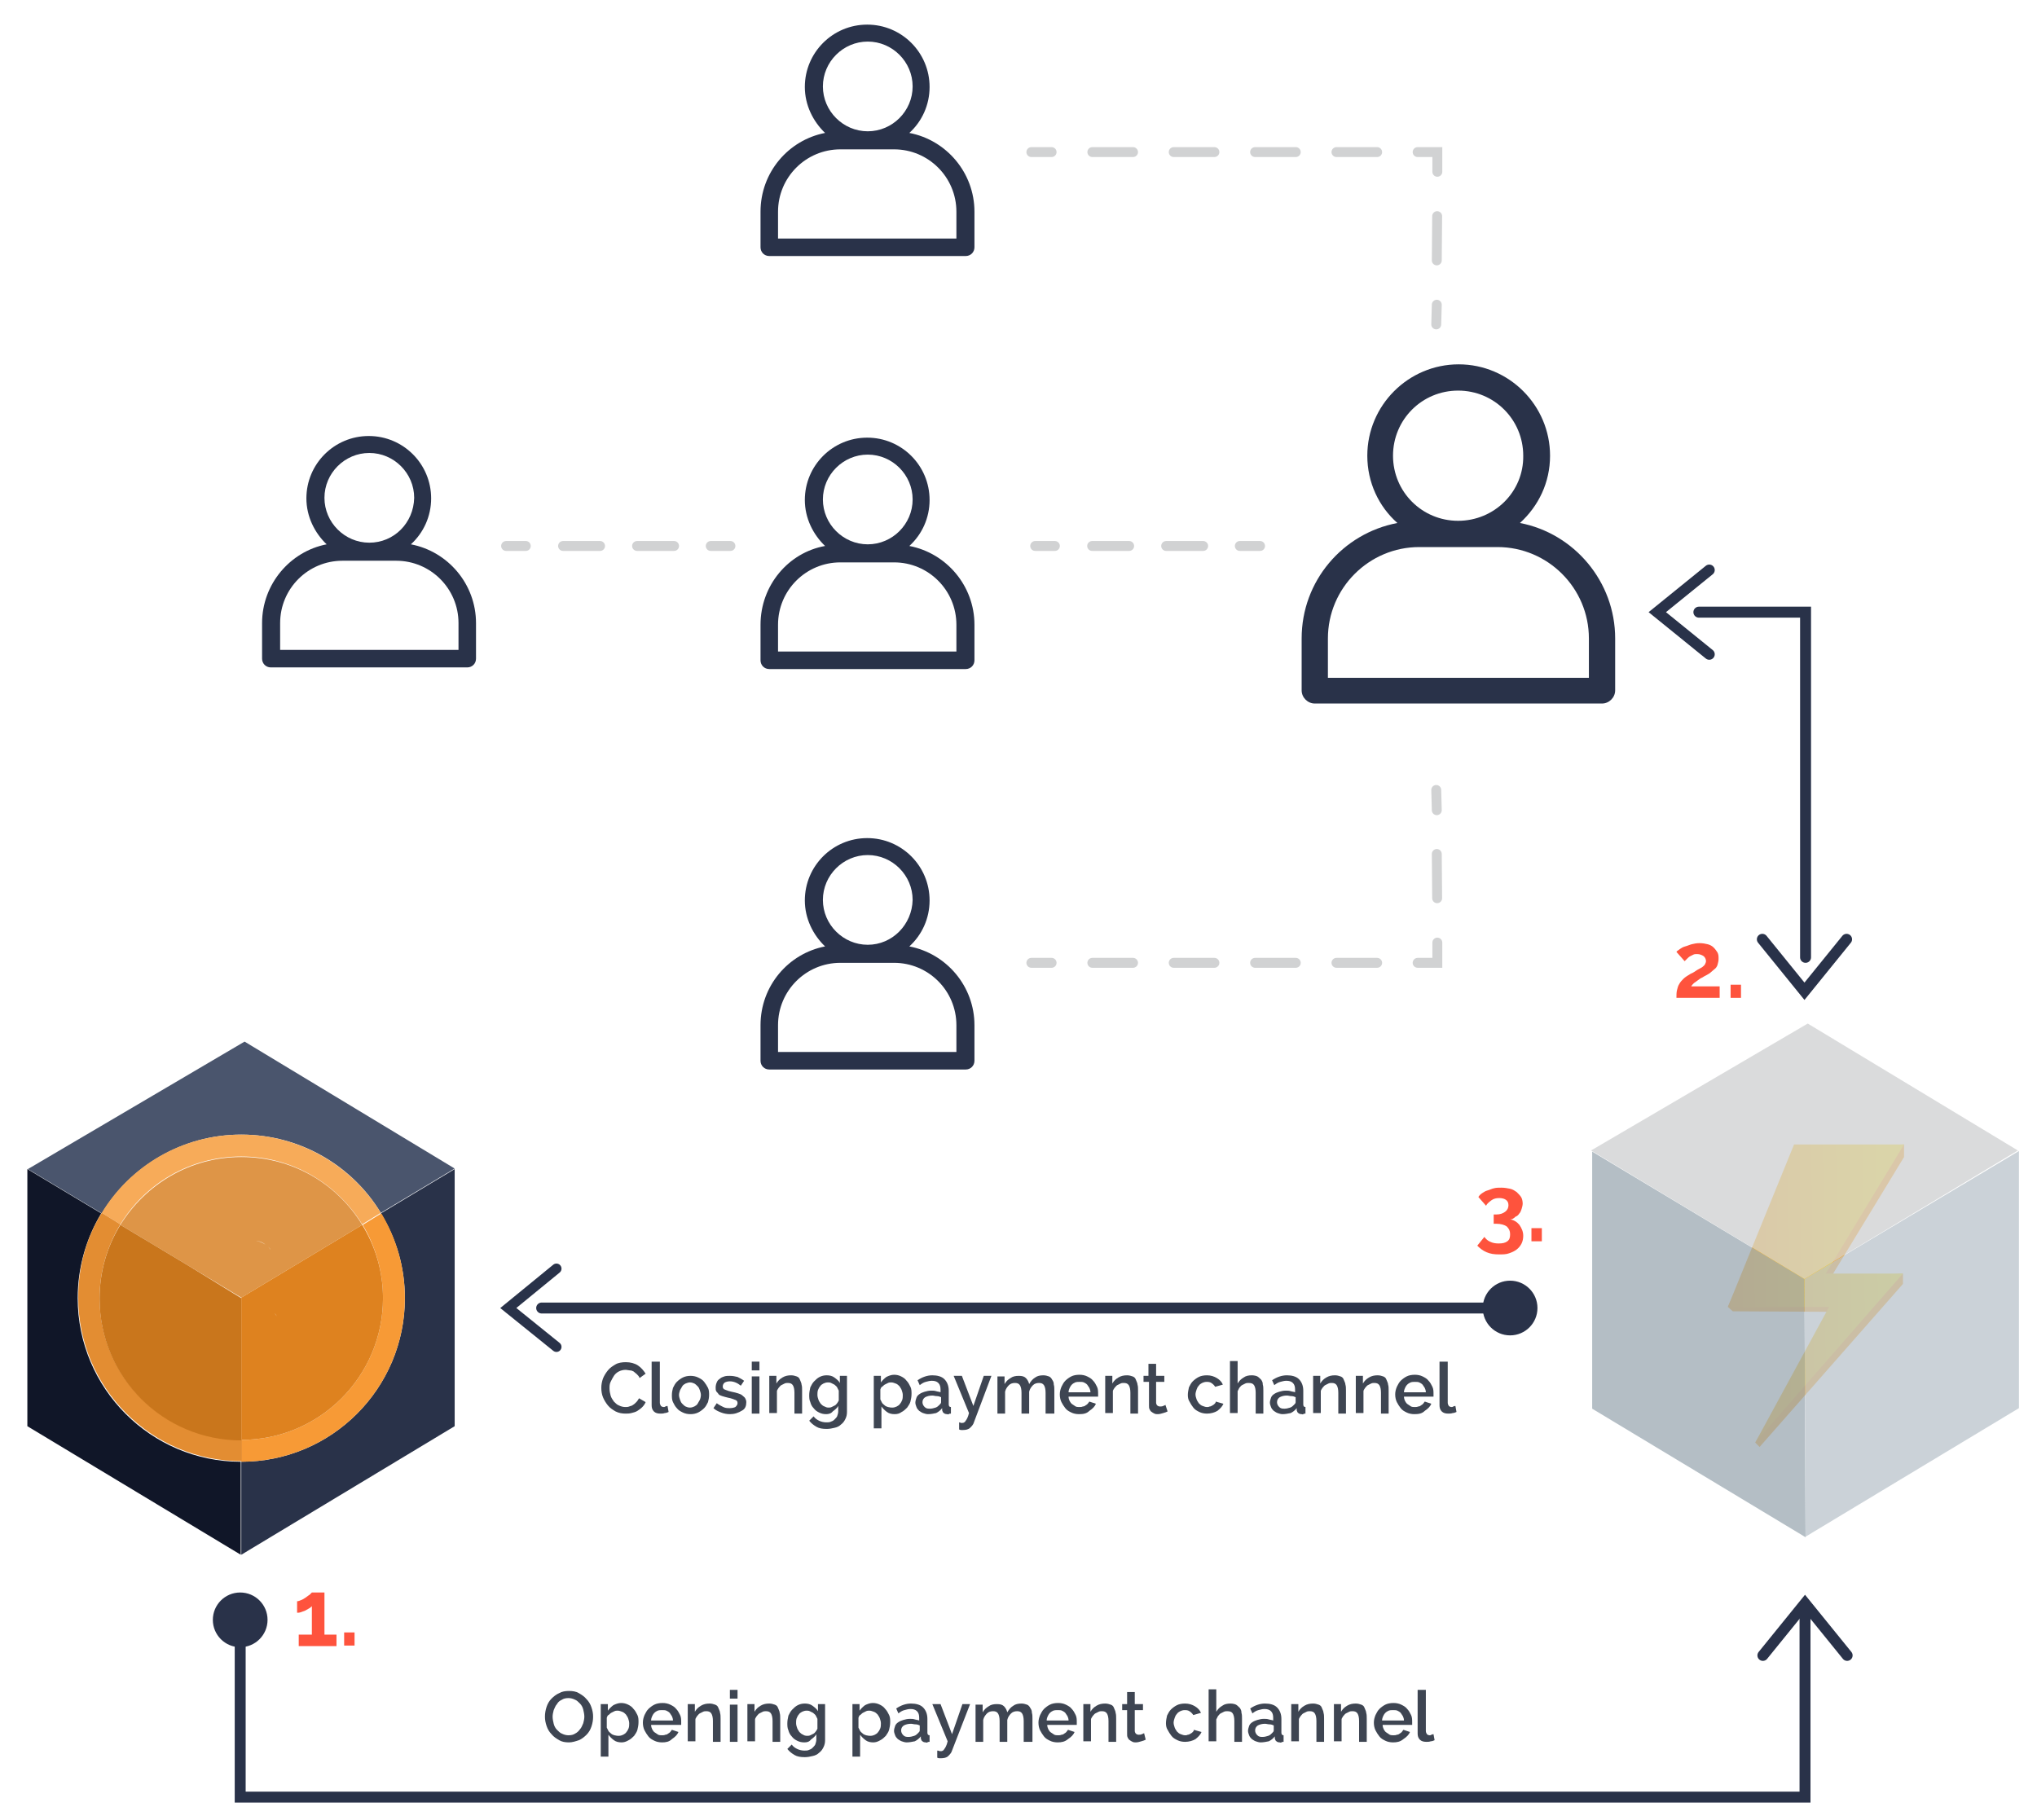 <?xml version="1.0" encoding="utf-8"?>
<!-- Generator: Adobe Illustrator 22.1.0, SVG Export Plug-In . SVG Version: 6.00 Build 0)  -->
<svg version="1.1" id="Layer_1" xmlns="http://www.w3.org/2000/svg" xmlns:xlink="http://www.w3.org/1999/xlink" x="0px" y="0px"
	 viewBox="0 0 372.3 332.7" style="enable-background:new 0 0 372.3 332.7;" xml:space="preserve">
<style type="text/css">
	.st0{fill:#4A556D;}
	.st1{fill:#293249;}
	.st2{fill:#101628;}
	.st3{fill:#F79A36;}
	.st4{fill:#F7AB59;}
	.st5{fill:#E38D32;}
	.st6{fill:#DE821F;}
	.st7{fill:#F7A145;}
	.st8{fill:#DE9547;}
	.st9{fill:#C9761C;}
	.st10{fill:none;stroke:#293249;stroke-width:2;stroke-linecap:round;stroke-miterlimit:10;}
	.st11{fill:#3E4552;}
	.st12{fill:#FE533D;}
	.st13{fill:none;stroke:#293249;stroke-width:1.853;stroke-linecap:round;stroke-miterlimit:10;}
	.st14{fill:#FD9C00;}
	.st15{fill:url(#SVGID_1_);}
	.st16{opacity:0.8;}
	.st17{fill:#A1AEB7;}
	.st18{fill:#BEC7CE;}
	.st19{fill:#D1D2D3;}
	.st20{fill:none;stroke:#D1D2D3;stroke-width:1.811;stroke-linecap:round;stroke-miterlimit:10;}
	.st21{fill:none;stroke:#D1D2D3;stroke-width:1.811;stroke-linecap:round;stroke-miterlimit:10;stroke-dasharray:6.763,6.763;}
	.st22{fill:none;stroke:#D1D2D3;stroke-width:1.811;stroke-linecap:round;stroke-miterlimit:10;stroke-dasharray:8.091,8.091;}
	.st23{fill:none;stroke:#D1D2D3;stroke-width:1.811;stroke-linecap:round;stroke-miterlimit:10;stroke-dasharray:7.436,7.436;}
</style>
<path class="st0" d="M44.1,207.4c10.8,0,20.3,5.7,25.5,14.3l13.5-8.1l-38.4-23.2L5.1,213.7l13.5,8.1
	C23.8,213.2,33.3,207.4,44.1,207.4z"/>
<path class="st1" d="M74,237.3c0,16.5-13.4,29.9-29.9,29.9v17l39-23.5v-47l-13.5,8.1C72.4,226.3,74,231.6,74,237.3z"/>
<path class="st2" d="M14.2,237.3c0-5.7,1.6-11,4.3-15.5l-13.5-8.1v47l39,23.5v-17C27.6,267.2,14.2,253.8,14.2,237.3z"/>
<polygon class="st3" points="66.2,223.9 69.6,221.8 69.6,221.8 66.2,223.9 "/>
<path class="st4" d="M44.1,207.4c-10.8,0-20.3,5.7-25.5,14.3l3.4,2.1c4.5-7.4,12.7-12.4,22.1-12.4c9.4,0,17.5,5,22.1,12.4l3.4-2.1
	C64.4,213.2,54.9,207.4,44.1,207.4z"/>
<path class="st3" d="M70,237.3c0,14.3-11.6,25.9-25.9,25.9v4c16.5,0,29.9-13.4,29.9-29.9c0-5.7-1.6-11-4.3-15.5l-3.4,2.1
	C68.6,227.8,70,232.4,70,237.3z"/>
<path class="st5" d="M18.2,237.3c0-4.9,1.4-9.5,3.8-13.5l-3.4-2.1c-2.8,4.5-4.3,9.8-4.3,15.5c0,16.5,13.4,29.9,29.9,29.9v-4
	C29.8,263.2,18.2,251.6,18.2,237.3z"/>
<polygon class="st6" points="57.4,229.1 66.2,223.9 66.2,223.9 57.4,229.1 "/>
<polygon class="st7" points="57.4,229.1 57.4,229.1 44.1,237.2 "/>
<path class="st8" d="M44.1,211.5c-9.4,0-17.5,5-22.1,12.4l12.5,7.5l9.6,5.8l13.3-8l8.8-5.3C61.6,216.4,53.5,211.5,44.1,211.5z
	 M40.9,226.8h5.5c0.8,0,1.5,0.2,2.1,0.7c0.4,0.3,0.8,0.6,1,1c-0.3-0.4-0.6-0.8-1-1c-0.6-0.4-1.3-0.7-2.1-0.7H40.9L40.9,226.8z"/>
<path class="st6" d="M66.2,223.9l-8.8,5.3l-13.3,8v1.8v7.6v11.3v5.3c14.3,0,25.9-11.6,25.9-25.9C70,232.4,68.6,227.8,66.2,223.9z
	 M50.6,240.6c-0.3-0.4-0.6-0.8-1-1C50,239.9,50.4,240.2,50.6,240.6z M51.3,242.7c0-0.5-0.1-1-0.3-1.5
	C51.2,241.7,51.3,242.2,51.3,242.7L51.3,242.7z"/>
<path class="st9" d="M34.5,231.4L22,223.9c-2.4,3.9-3.8,8.5-3.8,13.5c0,14.3,11.6,25.9,25.9,25.9v-5.3v-11.3v-7.6v-1.8L34.5,231.4z"
	/>
<polyline class="st10" points="329.9,295.3 329.9,328.5 43.9,328.5 43.9,295.3 "/>
<line class="st10" x1="99" y1="239.1" x2="275.5" y2="239.1"/>
<g>
	<g>
		<path class="st11" d="M104,318.5c-0.7,0-1.3-0.1-1.8-0.4c-0.5-0.3-1-0.6-1.4-1.1c-0.4-0.4-0.7-0.9-0.9-1.5
			c-0.2-0.6-0.3-1.1-0.3-1.7c0-0.6,0.1-1.2,0.3-1.8c0.2-0.6,0.5-1.1,0.9-1.5c0.4-0.4,0.9-0.8,1.4-1c0.5-0.3,1.1-0.4,1.8-0.4
			c0.7,0,1.3,0.1,1.8,0.4c0.5,0.3,1,0.6,1.4,1.1c0.4,0.4,0.7,0.9,0.9,1.5c0.2,0.6,0.3,1.1,0.3,1.7c0,0.6-0.1,1.2-0.3,1.8
			c-0.2,0.6-0.5,1.1-0.9,1.5s-0.9,0.8-1.4,1C105.2,318.3,104.6,318.5,104,318.5z M101,313.8c0,0.4,0.1,0.9,0.2,1.3
			c0.1,0.4,0.3,0.8,0.6,1.1c0.3,0.3,0.6,0.6,0.9,0.7c0.4,0.2,0.8,0.3,1.2,0.3c0.5,0,0.9-0.1,1.2-0.3c0.4-0.2,0.7-0.5,0.9-0.8
			c0.3-0.3,0.4-0.7,0.6-1.1c0.1-0.4,0.2-0.8,0.2-1.2c0-0.4-0.1-0.9-0.2-1.3s-0.3-0.8-0.6-1.1c-0.3-0.3-0.6-0.6-0.9-0.7
			c-0.4-0.2-0.8-0.3-1.2-0.3c-0.5,0-0.9,0.1-1.2,0.3c-0.4,0.2-0.7,0.4-0.9,0.8c-0.3,0.3-0.4,0.7-0.6,1.1
			C101.1,313,101,313.4,101,313.8z"/>
		<path class="st11" d="M113.6,318.5c-0.5,0-1-0.1-1.4-0.4c-0.4-0.3-0.7-0.6-1-1v4h-1.4v-9.6h1.3v1.2c0.3-0.4,0.6-0.7,1-1
			c0.4-0.2,0.9-0.4,1.4-0.4c0.5,0,0.9,0.1,1.3,0.3s0.7,0.4,1,0.8c0.3,0.3,0.5,0.7,0.7,1.1c0.2,0.4,0.2,0.9,0.2,1.3
			c0,0.5-0.1,1-0.2,1.4c-0.1,0.4-0.4,0.8-0.6,1.1c-0.3,0.3-0.6,0.6-1,0.8C114.4,318.4,114,318.5,113.6,318.5z M113.1,317.3
			c0.3,0,0.6-0.1,0.8-0.2s0.5-0.3,0.6-0.5c0.2-0.2,0.3-0.5,0.4-0.7c0.1-0.3,0.1-0.6,0.1-0.9c0-0.3-0.1-0.6-0.2-0.9s-0.3-0.5-0.4-0.7
			c-0.2-0.2-0.4-0.4-0.7-0.5c-0.3-0.1-0.5-0.2-0.8-0.2c-0.2,0-0.4,0-0.6,0.1c-0.2,0.1-0.4,0.2-0.6,0.3c-0.2,0.1-0.3,0.3-0.5,0.4
			s-0.2,0.3-0.3,0.5v1.8c0.1,0.2,0.2,0.4,0.3,0.6s0.3,0.3,0.5,0.5s0.4,0.2,0.6,0.3C112.7,317.3,112.9,317.3,113.1,317.3z"/>
		<path class="st11" d="M121,318.5c-0.5,0-1-0.1-1.4-0.3c-0.4-0.2-0.8-0.4-1.1-0.8s-0.5-0.7-0.7-1.1s-0.3-0.9-0.3-1.4
			s0.1-0.9,0.3-1.4c0.2-0.4,0.4-0.8,0.7-1.1c0.3-0.3,0.7-0.6,1.1-0.8c0.4-0.2,0.9-0.3,1.5-0.3c0.5,0,1,0.1,1.4,0.3
			c0.4,0.2,0.8,0.4,1.1,0.8c0.3,0.3,0.5,0.7,0.7,1.1c0.2,0.4,0.2,0.9,0.2,1.3c0,0.1,0,0.2,0,0.3c0,0.1,0,0.2,0,0.2H119
			c0,0.3,0.1,0.6,0.2,0.8c0.1,0.2,0.3,0.5,0.5,0.6s0.4,0.3,0.6,0.4c0.2,0.1,0.5,0.1,0.7,0.1c0.2,0,0.4,0,0.6-0.1
			c0.2,0,0.4-0.1,0.5-0.2c0.2-0.1,0.3-0.2,0.4-0.3c0.1-0.1,0.2-0.3,0.3-0.4l1.2,0.4c-0.2,0.5-0.6,0.9-1.2,1.3
			C122.3,318.4,121.7,318.5,121,318.5z M123,314.5c0-0.3-0.1-0.6-0.2-0.8c-0.1-0.2-0.3-0.4-0.4-0.6c-0.2-0.2-0.4-0.3-0.6-0.4
			c-0.2-0.1-0.5-0.1-0.8-0.1s-0.5,0-0.8,0.1c-0.2,0.1-0.4,0.2-0.6,0.4c-0.2,0.2-0.3,0.4-0.4,0.6c-0.1,0.2-0.2,0.5-0.2,0.8H123z"/>
		<path class="st11" d="M131.7,318.4h-1.4v-3.8c0-0.6-0.1-1.1-0.3-1.4c-0.2-0.3-0.5-0.4-0.9-0.4c-0.2,0-0.4,0-0.6,0.1
			s-0.4,0.2-0.6,0.3c-0.2,0.1-0.3,0.3-0.5,0.5c-0.1,0.2-0.3,0.4-0.3,0.6v4h-1.4v-6.8h1.3v1.4c0.3-0.5,0.6-0.8,1.1-1.1s1-0.4,1.6-0.4
			c0.4,0,0.7,0.1,1,0.2c0.3,0.1,0.5,0.3,0.6,0.6s0.3,0.6,0.3,0.9c0.1,0.3,0.1,0.7,0.1,1.1V318.4z"/>
		<path class="st11" d="M133.4,310.5v-1.6h1.4v1.6H133.4z M133.4,318.4v-6.8h1.4v6.8H133.4z"/>
		<path class="st11" d="M142.6,318.4h-1.4v-3.8c0-0.6-0.1-1.1-0.3-1.4c-0.2-0.3-0.5-0.4-0.9-0.4c-0.2,0-0.4,0-0.6,0.1
			s-0.4,0.2-0.6,0.3c-0.2,0.1-0.3,0.3-0.5,0.5c-0.1,0.2-0.3,0.4-0.3,0.6v4h-1.4v-6.8h1.3v1.4c0.3-0.5,0.6-0.8,1.1-1.1s1-0.4,1.6-0.4
			c0.4,0,0.7,0.1,1,0.2c0.3,0.1,0.5,0.3,0.6,0.6s0.3,0.6,0.3,0.9c0.1,0.3,0.1,0.7,0.1,1.1V318.4z"/>
		<path class="st11" d="M147,318.5c-0.5,0-0.9-0.1-1.3-0.3s-0.7-0.4-1-0.8c-0.3-0.3-0.5-0.7-0.6-1.1c-0.2-0.4-0.2-0.9-0.2-1.3
			c0-0.5,0.1-0.9,0.2-1.4c0.2-0.4,0.4-0.8,0.7-1.1c0.3-0.3,0.6-0.6,1-0.8s0.8-0.3,1.3-0.3c0.5,0,1,0.1,1.4,0.4s0.8,0.6,1,1v-1.3h1.3
			v6.6c0,0.5-0.1,0.9-0.3,1.3c-0.2,0.4-0.4,0.7-0.8,1c-0.3,0.3-0.7,0.5-1.2,0.6c-0.4,0.1-0.9,0.2-1.4,0.2c-0.8,0-1.4-0.1-1.9-0.4
			c-0.5-0.3-0.9-0.6-1.3-1.1l0.8-0.8c0.3,0.4,0.6,0.6,1,0.8c0.4,0.2,0.9,0.3,1.3,0.3c0.3,0,0.6,0,0.8-0.1c0.3-0.1,0.5-0.2,0.7-0.4
			c0.2-0.2,0.4-0.4,0.5-0.6c0.1-0.3,0.2-0.6,0.2-0.9v-1c-0.2,0.4-0.6,0.7-1,1C147.9,318.4,147.5,318.5,147,318.5z M147.5,317.3
			c0.2,0,0.4,0,0.6-0.1c0.2-0.1,0.4-0.2,0.6-0.3c0.2-0.1,0.3-0.3,0.4-0.4s0.2-0.3,0.3-0.5v-1.8c-0.1-0.2-0.2-0.4-0.3-0.6
			s-0.3-0.3-0.5-0.5c-0.2-0.1-0.4-0.2-0.6-0.3c-0.2-0.1-0.4-0.1-0.6-0.1c-0.3,0-0.6,0.1-0.8,0.2c-0.2,0.1-0.5,0.3-0.6,0.5
			c-0.2,0.2-0.3,0.5-0.4,0.7c-0.1,0.3-0.1,0.6-0.1,0.9c0,0.3,0.1,0.6,0.2,0.9c0.1,0.3,0.3,0.5,0.4,0.7c0.2,0.2,0.4,0.4,0.7,0.5
			C146.9,317.2,147.2,317.3,147.5,317.3z"/>
		<path class="st11" d="M159.6,318.5c-0.5,0-1-0.1-1.4-0.4c-0.4-0.3-0.7-0.6-1-1v4h-1.4v-9.6h1.3v1.2c0.3-0.4,0.6-0.7,1-1
			c0.4-0.2,0.9-0.4,1.4-0.4c0.5,0,0.9,0.1,1.3,0.3s0.7,0.4,1,0.8c0.3,0.3,0.5,0.7,0.7,1.1c0.2,0.4,0.2,0.9,0.2,1.3
			c0,0.5-0.1,1-0.2,1.4c-0.1,0.4-0.4,0.8-0.6,1.1c-0.3,0.3-0.6,0.6-1,0.8C160.4,318.4,160,318.5,159.6,318.5z M159.1,317.3
			c0.3,0,0.6-0.1,0.8-0.2s0.5-0.3,0.6-0.5c0.2-0.2,0.3-0.5,0.4-0.7c0.1-0.3,0.1-0.6,0.1-0.9c0-0.3-0.1-0.6-0.2-0.9s-0.3-0.5-0.4-0.7
			c-0.2-0.2-0.4-0.4-0.7-0.5c-0.3-0.1-0.5-0.2-0.8-0.2c-0.2,0-0.4,0-0.6,0.1c-0.2,0.1-0.4,0.2-0.6,0.3c-0.2,0.1-0.3,0.3-0.5,0.4
			s-0.2,0.3-0.3,0.5v1.8c0.1,0.2,0.2,0.4,0.3,0.6s0.3,0.3,0.5,0.5s0.4,0.2,0.6,0.3C158.7,317.3,158.9,317.3,159.1,317.3z"/>
		<path class="st11" d="M165.7,318.5c-0.3,0-0.6-0.1-0.9-0.2c-0.3-0.1-0.5-0.3-0.7-0.4c-0.2-0.2-0.4-0.4-0.5-0.7s-0.2-0.5-0.2-0.8
			c0-0.3,0.1-0.6,0.2-0.9s0.3-0.5,0.6-0.7c0.3-0.2,0.6-0.3,0.9-0.4c0.4-0.1,0.7-0.2,1.2-0.2c0.3,0,0.6,0,0.9,0.1s0.6,0.1,0.8,0.2
			v-0.5c0-0.5-0.1-0.9-0.4-1.2c-0.3-0.3-0.7-0.4-1.2-0.4c-0.4,0-0.7,0.1-1.1,0.2c-0.4,0.1-0.7,0.3-1.1,0.6l-0.4-0.9
			c0.9-0.6,1.8-0.9,2.7-0.9c0.9,0,1.7,0.2,2.2,0.7s0.8,1.2,0.8,2.1v2.5c0,0.3,0.1,0.5,0.4,0.5v1.2c-0.1,0-0.3,0-0.4,0.1
			s-0.2,0-0.3,0c-0.3,0-0.5-0.1-0.6-0.2c-0.2-0.1-0.2-0.3-0.3-0.5l0-0.4c-0.3,0.4-0.7,0.7-1.1,0.9
			C166.7,318.4,166.2,318.5,165.7,318.5z M166.1,317.5c0.3,0,0.7-0.1,1-0.2c0.3-0.1,0.5-0.3,0.7-0.5c0.2-0.2,0.3-0.3,0.3-0.5v-0.9
			c-0.2-0.1-0.5-0.2-0.8-0.2s-0.5-0.1-0.8-0.1c-0.5,0-0.9,0.1-1.3,0.3c-0.3,0.2-0.5,0.5-0.5,0.9c0,0.3,0.1,0.6,0.4,0.9
			S165.7,317.5,166.1,317.5z"/>
		<path class="st11" d="M171.3,320c0.1,0,0.3,0,0.4,0.1c0.1,0,0.2,0,0.3,0c0.1,0,0.2,0,0.3-0.1c0.1,0,0.2-0.1,0.3-0.3
			c0.1-0.1,0.2-0.3,0.3-0.5c0.1-0.2,0.2-0.5,0.3-0.9l-2.8-6.8h1.5l2.1,5.5l1.9-5.5h1.4L174,320c-0.1,0.4-0.4,0.7-0.7,1
			c-0.3,0.3-0.8,0.4-1.3,0.4c-0.1,0-0.2,0-0.3,0c-0.1,0-0.2,0-0.4-0.1V320z"/>
		<path class="st11" d="M188.5,318.4h-1.4v-3.8c0-0.6-0.1-1.1-0.3-1.4s-0.5-0.4-0.9-0.4c-0.4,0-0.8,0.1-1.1,0.4
			c-0.3,0.3-0.6,0.7-0.7,1.2v4h-1.4v-3.8c0-0.6-0.1-1.1-0.3-1.4c-0.2-0.3-0.5-0.4-0.9-0.4c-0.4,0-0.8,0.1-1.1,0.4s-0.6,0.7-0.7,1.2
			v4h-1.4v-6.8h1.3v1.4c0.3-0.5,0.6-0.8,1.1-1.1c0.4-0.3,0.9-0.4,1.5-0.4c0.6,0,1,0.1,1.3,0.4c0.3,0.3,0.5,0.7,0.6,1.1
			c0.3-0.5,0.6-0.9,1.1-1.2c0.4-0.3,0.9-0.4,1.5-0.4c0.4,0,0.7,0.1,1,0.2s0.5,0.4,0.6,0.6c0.2,0.3,0.3,0.5,0.3,0.9
			c0.1,0.3,0.1,0.7,0.1,1.1V318.4z"/>
		<path class="st11" d="M193.3,318.5c-0.5,0-1-0.1-1.4-0.3c-0.4-0.2-0.8-0.4-1.1-0.8s-0.5-0.7-0.7-1.1s-0.3-0.9-0.3-1.4
			s0.1-0.9,0.3-1.4c0.2-0.4,0.4-0.8,0.7-1.1c0.3-0.3,0.7-0.6,1.1-0.8c0.4-0.2,0.9-0.3,1.5-0.3c0.5,0,1,0.1,1.4,0.3
			c0.4,0.2,0.8,0.4,1.1,0.8c0.3,0.3,0.5,0.7,0.7,1.1c0.2,0.4,0.2,0.9,0.2,1.3c0,0.1,0,0.2,0,0.3c0,0.1,0,0.2,0,0.2h-5.4
			c0,0.3,0.1,0.6,0.2,0.8c0.1,0.2,0.3,0.5,0.5,0.6s0.4,0.3,0.6,0.4c0.2,0.1,0.5,0.1,0.7,0.1c0.2,0,0.4,0,0.6-0.1
			c0.2,0,0.4-0.1,0.5-0.2c0.2-0.1,0.3-0.2,0.4-0.3c0.1-0.1,0.2-0.3,0.3-0.4l1.2,0.4c-0.2,0.5-0.6,0.9-1.2,1.3
			C194.6,318.4,194,318.5,193.3,318.5z M195.3,314.5c0-0.3-0.1-0.6-0.2-0.8c-0.1-0.2-0.3-0.4-0.4-0.6c-0.2-0.2-0.4-0.3-0.6-0.4
			c-0.2-0.1-0.5-0.1-0.8-0.1s-0.5,0-0.8,0.1c-0.2,0.1-0.4,0.2-0.6,0.4c-0.2,0.2-0.3,0.4-0.4,0.6c-0.1,0.2-0.2,0.5-0.2,0.8H195.3z"/>
		<path class="st11" d="M204,318.4h-1.4v-3.8c0-0.6-0.1-1.1-0.3-1.4c-0.2-0.3-0.5-0.4-0.9-0.4c-0.2,0-0.4,0-0.6,0.1
			s-0.4,0.2-0.6,0.3c-0.2,0.1-0.3,0.3-0.5,0.5c-0.1,0.2-0.3,0.4-0.3,0.6v4h-1.4v-6.8h1.3v1.4c0.3-0.5,0.6-0.8,1.1-1.1s1-0.4,1.6-0.4
			c0.4,0,0.7,0.1,1,0.2c0.3,0.1,0.5,0.3,0.6,0.6s0.3,0.6,0.3,0.9c0.1,0.3,0.1,0.7,0.1,1.1V318.4z"/>
		<path class="st11" d="M209.4,318c-0.2,0.1-0.4,0.2-0.8,0.3c-0.3,0.1-0.7,0.2-1,0.2c-0.2,0-0.4,0-0.6-0.1c-0.2-0.1-0.4-0.2-0.5-0.3
			c-0.2-0.1-0.3-0.3-0.4-0.5c-0.1-0.2-0.1-0.4-0.1-0.7v-4.3h-0.9v-1.1h0.9v-2.2h1.4v2.2h1.5v1.1h-1.5v3.8c0,0.2,0.1,0.4,0.2,0.5
			c0.1,0.1,0.3,0.2,0.5,0.2c0.2,0,0.4,0,0.6-0.1s0.3-0.1,0.4-0.2L209.4,318z"/>
		<path class="st11" d="M213.1,315c0-0.5,0.1-0.9,0.2-1.4c0.2-0.4,0.4-0.8,0.7-1.1s0.7-0.6,1.1-0.8s0.9-0.3,1.5-0.3
			c0.7,0,1.3,0.2,1.8,0.5s0.9,0.7,1.1,1.2l-1.4,0.4c-0.2-0.3-0.4-0.5-0.7-0.7c-0.3-0.2-0.6-0.2-0.9-0.2c-0.3,0-0.6,0.1-0.8,0.2
			c-0.2,0.1-0.5,0.3-0.6,0.5c-0.2,0.2-0.3,0.4-0.4,0.7s-0.2,0.6-0.2,0.9c0,0.3,0.1,0.6,0.2,0.9c0.1,0.3,0.3,0.5,0.4,0.7
			c0.2,0.2,0.4,0.4,0.7,0.5s0.5,0.2,0.8,0.2c0.2,0,0.3,0,0.5-0.1c0.2,0,0.3-0.1,0.5-0.2s0.3-0.2,0.4-0.3s0.2-0.2,0.2-0.4l1.4,0.4
			c-0.2,0.5-0.6,0.9-1.1,1.3c-0.5,0.3-1.2,0.5-1.9,0.5c-0.5,0-1-0.1-1.4-0.3c-0.4-0.2-0.8-0.4-1.1-0.8s-0.5-0.7-0.7-1.1
			C213.2,315.9,213.1,315.5,213.1,315z"/>
		<path class="st11" d="M227,318.4h-1.4v-3.8c0-0.6-0.1-1.1-0.3-1.4c-0.2-0.3-0.5-0.4-1-0.4c-0.2,0-0.4,0-0.6,0.1
			c-0.2,0.1-0.4,0.2-0.6,0.3c-0.2,0.1-0.3,0.3-0.5,0.5c-0.1,0.2-0.2,0.4-0.3,0.6v4h-1.4v-9.5h1.4v4.1c0.3-0.5,0.6-0.8,1.1-1.1
			c0.4-0.3,0.9-0.4,1.5-0.4c0.4,0,0.8,0.1,1,0.2s0.5,0.4,0.7,0.6c0.2,0.3,0.3,0.5,0.3,0.9c0.1,0.3,0.1,0.7,0.1,1.1V318.4z"/>
		<path class="st11" d="M230.4,318.5c-0.3,0-0.6-0.1-0.9-0.2c-0.3-0.1-0.5-0.3-0.7-0.4c-0.2-0.2-0.4-0.4-0.5-0.7s-0.2-0.5-0.2-0.8
			c0-0.3,0.1-0.6,0.2-0.9s0.3-0.5,0.6-0.7c0.3-0.2,0.6-0.3,0.9-0.4c0.4-0.1,0.7-0.2,1.2-0.2c0.3,0,0.6,0,0.9,0.1s0.6,0.1,0.8,0.2
			v-0.5c0-0.5-0.1-0.9-0.4-1.2c-0.3-0.3-0.7-0.4-1.2-0.4c-0.4,0-0.7,0.1-1.1,0.2c-0.4,0.1-0.7,0.3-1.1,0.6l-0.4-0.9
			c0.9-0.6,1.8-0.9,2.7-0.9c0.9,0,1.7,0.2,2.2,0.7s0.8,1.2,0.8,2.1v2.5c0,0.3,0.1,0.5,0.4,0.5v1.2c-0.1,0-0.3,0-0.4,0.1
			s-0.2,0-0.3,0c-0.3,0-0.5-0.1-0.6-0.2c-0.2-0.1-0.2-0.3-0.3-0.5l0-0.4c-0.3,0.4-0.7,0.7-1.1,0.9
			C231.4,318.4,230.9,318.5,230.4,318.5z M230.8,317.5c0.3,0,0.7-0.1,1-0.2c0.3-0.1,0.5-0.3,0.7-0.5c0.2-0.2,0.3-0.3,0.3-0.5v-0.9
			c-0.2-0.1-0.5-0.2-0.8-0.2s-0.5-0.1-0.8-0.1c-0.5,0-0.9,0.1-1.3,0.3c-0.3,0.2-0.5,0.5-0.5,0.9c0,0.3,0.1,0.6,0.4,0.9
			S230.4,317.5,230.8,317.5z"/>
		<path class="st11" d="M242,318.4h-1.4v-3.8c0-0.6-0.1-1.1-0.3-1.4c-0.2-0.3-0.5-0.4-0.9-0.4c-0.2,0-0.4,0-0.6,0.1
			s-0.4,0.2-0.6,0.3c-0.2,0.1-0.3,0.3-0.5,0.5c-0.1,0.2-0.3,0.4-0.3,0.6v4H236v-6.8h1.3v1.4c0.3-0.5,0.6-0.8,1.1-1.1s1-0.4,1.6-0.4
			c0.4,0,0.7,0.1,1,0.2c0.3,0.1,0.5,0.3,0.6,0.6s0.3,0.6,0.3,0.9c0.1,0.3,0.1,0.7,0.1,1.1V318.4z"/>
		<path class="st11" d="M249.8,318.4h-1.4v-3.8c0-0.6-0.1-1.1-0.3-1.4c-0.2-0.3-0.5-0.4-0.9-0.4c-0.2,0-0.4,0-0.6,0.1
			s-0.4,0.2-0.6,0.3c-0.2,0.1-0.3,0.3-0.5,0.5c-0.1,0.2-0.3,0.4-0.3,0.6v4h-1.4v-6.8h1.3v1.4c0.3-0.5,0.6-0.8,1.1-1.1s1-0.4,1.6-0.4
			c0.4,0,0.7,0.1,1,0.2c0.3,0.1,0.5,0.3,0.6,0.6s0.3,0.6,0.3,0.9c0.1,0.3,0.1,0.7,0.1,1.1V318.4z"/>
		<path class="st11" d="M254.6,318.5c-0.5,0-1-0.1-1.4-0.3c-0.4-0.2-0.8-0.4-1.1-0.8s-0.5-0.7-0.7-1.1s-0.3-0.9-0.3-1.4
			s0.1-0.9,0.3-1.4c0.2-0.4,0.4-0.8,0.7-1.1c0.3-0.3,0.7-0.6,1.1-0.8c0.4-0.2,0.9-0.3,1.5-0.3c0.5,0,1,0.1,1.4,0.3
			c0.4,0.2,0.8,0.4,1.1,0.8c0.3,0.3,0.5,0.7,0.7,1.1c0.2,0.4,0.2,0.9,0.2,1.3c0,0.1,0,0.2,0,0.3c0,0.1,0,0.2,0,0.2h-5.4
			c0,0.3,0.1,0.6,0.2,0.8c0.1,0.2,0.3,0.5,0.5,0.6s0.4,0.3,0.6,0.4c0.2,0.1,0.5,0.1,0.7,0.1c0.2,0,0.4,0,0.6-0.1
			c0.2,0,0.4-0.1,0.5-0.2c0.2-0.1,0.3-0.2,0.4-0.3c0.1-0.1,0.2-0.3,0.3-0.4l1.2,0.4c-0.2,0.5-0.6,0.9-1.2,1.3
			C255.9,318.4,255.3,318.5,254.6,318.5z M256.6,314.5c0-0.3-0.1-0.6-0.2-0.8c-0.1-0.2-0.3-0.4-0.4-0.6c-0.2-0.2-0.4-0.3-0.6-0.4
			c-0.2-0.1-0.5-0.1-0.8-0.1s-0.5,0-0.8,0.1c-0.2,0.1-0.4,0.2-0.6,0.4c-0.2,0.2-0.3,0.4-0.4,0.6c-0.1,0.2-0.2,0.5-0.2,0.8H256.6z"/>
		<path class="st11" d="M259.2,308.9h1.4v7.5c0,0.3,0.1,0.4,0.2,0.6c0.1,0.1,0.3,0.2,0.5,0.2c0.1,0,0.2,0,0.3-0.1
			c0.1,0,0.2-0.1,0.4-0.1l0.2,1.1c-0.2,0.1-0.5,0.2-0.7,0.2c-0.3,0.1-0.5,0.1-0.8,0.1c-0.5,0-0.9-0.1-1.2-0.4
			c-0.3-0.3-0.4-0.7-0.4-1.1V308.9z"/>
	</g>
</g>
<g>
	<g>
		<path class="st11" d="M109.9,253.7c0-0.6,0.1-1.1,0.3-1.7c0.2-0.5,0.5-1,0.9-1.5s0.9-0.8,1.4-1.1s1.2-0.4,1.9-0.4
			c0.8,0,1.6,0.2,2.2,0.6c0.6,0.4,1,0.9,1.4,1.5l-1.1,0.8c-0.1-0.3-0.3-0.5-0.5-0.7c-0.2-0.2-0.4-0.3-0.6-0.5
			c-0.2-0.1-0.4-0.2-0.7-0.2c-0.2,0-0.5-0.1-0.7-0.1c-0.5,0-0.9,0.1-1.3,0.3c-0.4,0.2-0.7,0.5-0.9,0.8c-0.2,0.3-0.4,0.7-0.6,1.1
			s-0.2,0.8-0.2,1.2c0,0.5,0.1,0.9,0.2,1.3c0.1,0.4,0.4,0.8,0.6,1.1c0.3,0.3,0.6,0.6,0.9,0.7c0.4,0.2,0.8,0.3,1.2,0.3
			c0.2,0,0.5,0,0.7-0.1c0.2-0.1,0.5-0.1,0.7-0.3c0.2-0.1,0.4-0.3,0.6-0.5c0.2-0.2,0.3-0.4,0.5-0.7l1.2,0.7c-0.1,0.3-0.4,0.7-0.6,0.9
			c-0.3,0.3-0.6,0.5-0.9,0.7c-0.3,0.2-0.7,0.3-1.1,0.4c-0.4,0.1-0.7,0.1-1.1,0.1c-0.6,0-1.2-0.1-1.8-0.4c-0.5-0.3-1-0.6-1.4-1.1
			s-0.7-1-0.9-1.5C110,254.9,109.9,254.3,109.9,253.7z"/>
		<path class="st11" d="M119.2,248.9h1.4v7.5c0,0.3,0.1,0.4,0.2,0.6c0.1,0.1,0.3,0.2,0.5,0.2c0.1,0,0.2,0,0.3-0.1
			c0.1,0,0.2-0.1,0.4-0.1l0.2,1.1c-0.2,0.1-0.5,0.2-0.7,0.2c-0.3,0.1-0.5,0.1-0.8,0.1c-0.5,0-0.9-0.1-1.2-0.4
			c-0.3-0.3-0.4-0.7-0.4-1.1V248.9z"/>
		<path class="st11" d="M126.2,258.5c-0.5,0-1-0.1-1.4-0.3c-0.4-0.2-0.8-0.4-1.1-0.8c-0.3-0.3-0.5-0.7-0.7-1.1
			c-0.2-0.4-0.2-0.9-0.2-1.3c0-0.5,0.1-0.9,0.2-1.3c0.2-0.4,0.4-0.8,0.7-1.1s0.7-0.6,1.1-0.8c0.4-0.2,0.9-0.3,1.4-0.3
			c0.5,0,1,0.1,1.4,0.3c0.4,0.2,0.8,0.4,1.1,0.8s0.5,0.7,0.7,1.1c0.2,0.4,0.2,0.9,0.2,1.3c0,0.5-0.1,0.9-0.2,1.3
			c-0.2,0.4-0.4,0.8-0.7,1.1c-0.3,0.3-0.7,0.6-1.1,0.8C127.2,258.4,126.7,258.5,126.2,258.5z M124.1,255c0,0.3,0.1,0.6,0.2,0.9
			c0.1,0.3,0.2,0.5,0.4,0.7c0.2,0.2,0.4,0.4,0.6,0.5c0.2,0.1,0.5,0.2,0.8,0.2s0.6-0.1,0.8-0.2s0.5-0.3,0.6-0.5s0.3-0.5,0.4-0.7
			s0.2-0.6,0.2-0.9c0-0.3-0.1-0.6-0.2-0.9c-0.1-0.3-0.2-0.5-0.4-0.7s-0.4-0.4-0.6-0.5s-0.5-0.2-0.8-0.2c-0.3,0-0.5,0.1-0.8,0.2
			c-0.2,0.1-0.5,0.3-0.6,0.5s-0.3,0.5-0.4,0.7C124.2,254.4,124.1,254.7,124.1,255z"/>
		<path class="st11" d="M133.4,258.5c-0.5,0-1.1-0.1-1.6-0.3s-1-0.4-1.4-0.8l0.6-0.9c0.4,0.3,0.8,0.5,1.2,0.7
			c0.4,0.2,0.8,0.2,1.2,0.2c0.4,0,0.8-0.1,1-0.2c0.2-0.2,0.4-0.4,0.4-0.7c0-0.3-0.1-0.5-0.4-0.6c-0.3-0.1-0.7-0.3-1.3-0.4
			c-0.4-0.1-0.8-0.2-1.1-0.3c-0.3-0.1-0.6-0.2-0.7-0.4s-0.3-0.3-0.4-0.5c-0.1-0.2-0.1-0.4-0.1-0.7c0-0.3,0.1-0.7,0.2-0.9
			c0.1-0.3,0.3-0.5,0.6-0.7c0.2-0.2,0.5-0.3,0.8-0.4c0.3-0.1,0.7-0.1,1-0.1c0.5,0,1,0.1,1.4,0.2c0.4,0.2,0.8,0.4,1.2,0.7l-0.6,0.9
			c-0.6-0.5-1.3-0.8-2-0.8c-0.4,0-0.7,0.1-0.9,0.2s-0.4,0.4-0.4,0.7c0,0.1,0,0.3,0.1,0.4c0.1,0.1,0.1,0.2,0.3,0.2
			c0.1,0.1,0.3,0.1,0.5,0.2c0.2,0.1,0.4,0.1,0.7,0.2c0.5,0.1,0.9,0.2,1.2,0.3c0.3,0.1,0.6,0.2,0.8,0.4c0.2,0.2,0.4,0.3,0.5,0.5
			c0.1,0.2,0.2,0.4,0.2,0.7c0,0.7-0.2,1.2-0.7,1.5C134.9,258.3,134.2,258.5,133.4,258.5z"/>
		<path class="st11" d="M137.4,250.5v-1.6h1.4v1.6H137.4z M137.4,258.4v-6.8h1.4v6.8H137.4z"/>
		<path class="st11" d="M146.6,258.4h-1.4v-3.8c0-0.6-0.1-1.1-0.3-1.4c-0.2-0.3-0.5-0.4-0.9-0.4c-0.2,0-0.4,0-0.6,0.1
			s-0.4,0.2-0.6,0.3c-0.2,0.1-0.3,0.3-0.5,0.5c-0.1,0.2-0.3,0.4-0.3,0.6v4h-1.4v-6.8h1.3v1.4c0.3-0.5,0.6-0.8,1.1-1.1s1-0.4,1.6-0.4
			c0.4,0,0.7,0.1,1,0.2c0.3,0.1,0.5,0.3,0.6,0.6s0.3,0.6,0.3,0.9c0.1,0.3,0.1,0.7,0.1,1.1V258.4z"/>
		<path class="st11" d="M151,258.5c-0.5,0-0.9-0.1-1.3-0.3s-0.7-0.4-1-0.8c-0.3-0.3-0.5-0.7-0.6-1.1c-0.2-0.4-0.2-0.9-0.2-1.3
			c0-0.5,0.1-0.9,0.2-1.4c0.2-0.4,0.4-0.8,0.7-1.1c0.3-0.3,0.6-0.6,1-0.8s0.8-0.3,1.3-0.3c0.5,0,1,0.1,1.4,0.4s0.8,0.6,1,1v-1.3h1.3
			v6.6c0,0.5-0.1,0.9-0.3,1.3c-0.2,0.4-0.4,0.7-0.8,1c-0.3,0.3-0.7,0.5-1.2,0.6c-0.4,0.1-0.9,0.2-1.4,0.2c-0.8,0-1.4-0.1-1.9-0.4
			c-0.5-0.3-0.9-0.6-1.3-1.1l0.8-0.8c0.3,0.4,0.6,0.6,1,0.8c0.4,0.2,0.9,0.3,1.3,0.3c0.3,0,0.6,0,0.8-0.1c0.3-0.1,0.5-0.2,0.7-0.4
			c0.2-0.2,0.4-0.4,0.5-0.6c0.1-0.3,0.2-0.6,0.2-0.9v-1c-0.2,0.4-0.6,0.7-1,1C151.9,258.4,151.4,258.5,151,258.5z M151.4,257.3
			c0.2,0,0.4,0,0.6-0.1c0.2-0.1,0.4-0.2,0.6-0.3c0.2-0.1,0.3-0.3,0.4-0.4s0.2-0.3,0.3-0.5v-1.8c-0.1-0.2-0.2-0.4-0.3-0.6
			s-0.3-0.3-0.5-0.5c-0.2-0.1-0.4-0.2-0.6-0.3c-0.2-0.1-0.4-0.1-0.6-0.1c-0.3,0-0.6,0.1-0.8,0.2c-0.2,0.1-0.5,0.3-0.6,0.5
			c-0.2,0.2-0.3,0.5-0.4,0.7c-0.1,0.3-0.1,0.6-0.1,0.9c0,0.3,0.1,0.6,0.2,0.9c0.1,0.3,0.3,0.5,0.4,0.7c0.2,0.2,0.4,0.4,0.7,0.5
			C150.9,257.2,151.1,257.3,151.4,257.3z"/>
		<path class="st11" d="M163.5,258.5c-0.5,0-1-0.1-1.4-0.4c-0.4-0.3-0.7-0.6-1-1v4h-1.4v-9.6h1.3v1.2c0.3-0.4,0.6-0.7,1-1
			c0.4-0.2,0.9-0.4,1.4-0.4c0.5,0,0.9,0.1,1.3,0.3s0.7,0.4,1,0.8c0.3,0.3,0.5,0.7,0.7,1.1c0.2,0.4,0.2,0.9,0.2,1.3
			c0,0.5-0.1,1-0.2,1.4c-0.1,0.4-0.4,0.8-0.6,1.1c-0.3,0.3-0.6,0.6-1,0.8C164.4,258.4,164,258.5,163.5,258.5z M163.1,257.3
			c0.3,0,0.6-0.1,0.8-0.2s0.5-0.3,0.6-0.5c0.2-0.2,0.3-0.5,0.4-0.7c0.1-0.3,0.1-0.6,0.1-0.9c0-0.3-0.1-0.6-0.2-0.9s-0.3-0.5-0.4-0.7
			c-0.2-0.2-0.4-0.4-0.7-0.5c-0.3-0.1-0.5-0.2-0.8-0.2c-0.2,0-0.4,0-0.6,0.1c-0.2,0.1-0.4,0.2-0.6,0.3c-0.2,0.1-0.3,0.3-0.5,0.4
			s-0.2,0.3-0.3,0.5v1.8c0.1,0.2,0.2,0.4,0.3,0.6s0.3,0.3,0.5,0.5s0.4,0.2,0.6,0.3C162.7,257.3,162.9,257.3,163.1,257.3z"/>
		<path class="st11" d="M169.6,258.5c-0.3,0-0.6-0.1-0.9-0.2c-0.3-0.1-0.5-0.3-0.7-0.4c-0.2-0.2-0.4-0.4-0.5-0.7s-0.2-0.5-0.2-0.8
			c0-0.3,0.1-0.6,0.2-0.9s0.3-0.5,0.6-0.7c0.3-0.2,0.6-0.3,0.9-0.4c0.4-0.1,0.7-0.2,1.2-0.2c0.3,0,0.6,0,0.9,0.1s0.6,0.1,0.8,0.2
			v-0.5c0-0.5-0.1-0.9-0.4-1.2c-0.3-0.3-0.7-0.4-1.2-0.4c-0.4,0-0.7,0.1-1.1,0.2c-0.4,0.1-0.7,0.3-1.1,0.6l-0.4-0.9
			c0.9-0.6,1.8-0.9,2.7-0.9c0.9,0,1.7,0.2,2.2,0.7s0.8,1.2,0.8,2.1v2.5c0,0.3,0.1,0.5,0.4,0.5v1.2c-0.1,0-0.3,0-0.4,0.1
			s-0.2,0-0.3,0c-0.3,0-0.5-0.1-0.6-0.2c-0.2-0.1-0.2-0.3-0.3-0.5l0-0.4c-0.3,0.4-0.7,0.7-1.1,0.9
			C170.6,258.4,170.2,258.5,169.6,258.5z M170,257.5c0.3,0,0.7-0.1,1-0.2c0.3-0.1,0.5-0.3,0.7-0.5c0.2-0.2,0.3-0.3,0.3-0.5v-0.9
			c-0.2-0.1-0.5-0.2-0.8-0.2s-0.5-0.1-0.8-0.1c-0.5,0-0.9,0.1-1.3,0.3c-0.3,0.2-0.5,0.5-0.5,0.9c0,0.3,0.1,0.6,0.4,0.9
			S169.6,257.5,170,257.5z"/>
		<path class="st11" d="M175.2,260c0.1,0,0.3,0,0.4,0.1c0.1,0,0.2,0,0.3,0c0.1,0,0.2,0,0.3-0.1c0.1,0,0.2-0.1,0.3-0.3
			c0.1-0.1,0.2-0.3,0.3-0.5c0.1-0.2,0.2-0.5,0.3-0.9l-2.8-6.8h1.5l2.1,5.5l1.9-5.5h1.4L178,260c-0.1,0.4-0.4,0.7-0.7,1
			c-0.3,0.3-0.8,0.4-1.3,0.4c-0.1,0-0.2,0-0.3,0c-0.1,0-0.2,0-0.4-0.1V260z"/>
		<path class="st11" d="M192.5,258.4h-1.4v-3.8c0-0.6-0.1-1.1-0.3-1.4s-0.5-0.4-0.9-0.4c-0.4,0-0.8,0.1-1.1,0.4
			c-0.3,0.3-0.6,0.7-0.7,1.2v4h-1.4v-3.8c0-0.6-0.1-1.1-0.3-1.4c-0.2-0.3-0.5-0.4-0.9-0.4c-0.4,0-0.8,0.1-1.1,0.4s-0.6,0.7-0.7,1.2
			v4h-1.4v-6.8h1.3v1.4c0.3-0.5,0.6-0.8,1.1-1.1c0.4-0.3,0.9-0.4,1.5-0.4c0.6,0,1,0.1,1.3,0.4c0.3,0.3,0.5,0.7,0.6,1.1
			c0.3-0.5,0.6-0.9,1.1-1.2c0.4-0.3,0.9-0.4,1.5-0.4c0.4,0,0.7,0.1,1,0.2s0.5,0.4,0.6,0.6c0.2,0.3,0.3,0.5,0.3,0.9
			c0.1,0.3,0.1,0.7,0.1,1.1V258.4z"/>
		<path class="st11" d="M197.2,258.5c-0.5,0-1-0.1-1.4-0.3c-0.4-0.2-0.8-0.4-1.1-0.8s-0.5-0.7-0.7-1.1s-0.3-0.9-0.3-1.4
			s0.1-0.9,0.3-1.4c0.2-0.4,0.4-0.8,0.7-1.1c0.3-0.3,0.7-0.6,1.1-0.8c0.4-0.2,0.9-0.3,1.5-0.3c0.5,0,1,0.1,1.4,0.3
			c0.4,0.2,0.8,0.4,1.1,0.8c0.3,0.3,0.5,0.7,0.7,1.1c0.2,0.4,0.2,0.9,0.2,1.3c0,0.1,0,0.2,0,0.3c0,0.1,0,0.2,0,0.2h-5.4
			c0,0.3,0.1,0.6,0.2,0.8c0.1,0.2,0.3,0.5,0.5,0.6s0.4,0.3,0.6,0.4c0.2,0.1,0.5,0.1,0.7,0.1c0.2,0,0.4,0,0.6-0.1
			c0.2,0,0.4-0.1,0.5-0.2c0.2-0.1,0.3-0.2,0.4-0.3c0.1-0.1,0.2-0.3,0.3-0.4l1.2,0.4c-0.2,0.5-0.6,0.9-1.2,1.3
			C198.6,258.4,198,258.5,197.2,258.5z M199.3,254.5c0-0.3-0.1-0.6-0.2-0.8c-0.1-0.2-0.3-0.4-0.4-0.6c-0.2-0.2-0.4-0.3-0.6-0.4
			c-0.2-0.1-0.5-0.1-0.8-0.1s-0.5,0-0.8,0.1c-0.2,0.1-0.4,0.2-0.6,0.4c-0.2,0.2-0.3,0.4-0.4,0.6c-0.1,0.2-0.2,0.5-0.2,0.8H199.3z"/>
		<path class="st11" d="M208,258.4h-1.4v-3.8c0-0.6-0.1-1.1-0.3-1.4c-0.2-0.3-0.5-0.4-0.9-0.4c-0.2,0-0.4,0-0.6,0.1
			s-0.4,0.2-0.6,0.3c-0.2,0.1-0.3,0.3-0.5,0.5c-0.1,0.2-0.3,0.4-0.3,0.6v4h-1.4v-6.8h1.3v1.4c0.3-0.5,0.6-0.8,1.1-1.1s1-0.4,1.6-0.4
			c0.4,0,0.7,0.1,1,0.2c0.3,0.1,0.5,0.3,0.6,0.6s0.3,0.6,0.3,0.9c0.1,0.3,0.1,0.7,0.1,1.1V258.4z"/>
		<path class="st11" d="M213.4,258c-0.2,0.1-0.4,0.2-0.8,0.3c-0.3,0.1-0.7,0.2-1,0.2c-0.2,0-0.4,0-0.6-0.1c-0.2-0.1-0.4-0.2-0.5-0.3
			c-0.2-0.1-0.3-0.3-0.4-0.5c-0.1-0.2-0.1-0.4-0.1-0.7v-4.3H209v-1.1h0.9v-2.2h1.4v2.2h1.5v1.1h-1.5v3.8c0,0.2,0.1,0.4,0.2,0.5
			c0.1,0.1,0.3,0.2,0.5,0.2c0.2,0,0.4,0,0.6-0.1s0.3-0.1,0.4-0.2L213.4,258z"/>
		<path class="st11" d="M217.1,255c0-0.5,0.1-0.9,0.2-1.4c0.2-0.4,0.4-0.8,0.7-1.1s0.7-0.6,1.1-0.8s0.9-0.3,1.5-0.3
			c0.7,0,1.3,0.2,1.8,0.5s0.9,0.7,1.1,1.2l-1.4,0.4c-0.2-0.3-0.4-0.5-0.7-0.7c-0.3-0.2-0.6-0.2-0.9-0.2c-0.3,0-0.6,0.1-0.8,0.2
			c-0.2,0.1-0.5,0.3-0.6,0.5c-0.2,0.2-0.3,0.4-0.4,0.7s-0.2,0.6-0.2,0.9c0,0.3,0.1,0.6,0.2,0.9c0.1,0.3,0.3,0.5,0.4,0.7
			c0.2,0.2,0.4,0.4,0.7,0.5s0.5,0.2,0.8,0.2c0.2,0,0.3,0,0.5-0.1c0.2,0,0.3-0.1,0.5-0.2s0.3-0.2,0.4-0.3s0.2-0.2,0.2-0.4l1.4,0.4
			c-0.2,0.5-0.6,0.9-1.1,1.3c-0.5,0.3-1.2,0.5-1.9,0.5c-0.5,0-1-0.1-1.4-0.3c-0.4-0.2-0.8-0.4-1.1-0.8s-0.5-0.7-0.7-1.1
			C217.2,255.9,217.1,255.5,217.1,255z"/>
		<path class="st11" d="M230.9,258.4h-1.4v-3.8c0-0.6-0.1-1.1-0.3-1.4c-0.2-0.3-0.5-0.4-1-0.4c-0.2,0-0.4,0-0.6,0.1
			c-0.2,0.1-0.4,0.2-0.6,0.3c-0.2,0.1-0.3,0.3-0.5,0.5c-0.1,0.2-0.2,0.4-0.3,0.6v4h-1.4v-9.5h1.4v4.1c0.3-0.5,0.6-0.8,1.1-1.1
			c0.4-0.3,0.9-0.4,1.5-0.4c0.4,0,0.8,0.1,1,0.2s0.5,0.4,0.7,0.6c0.2,0.3,0.3,0.5,0.3,0.9c0.1,0.3,0.1,0.7,0.1,1.1V258.4z"/>
		<path class="st11" d="M234.4,258.5c-0.3,0-0.6-0.1-0.9-0.2c-0.3-0.1-0.5-0.3-0.7-0.4c-0.2-0.2-0.4-0.4-0.5-0.7s-0.2-0.5-0.2-0.8
			c0-0.3,0.1-0.6,0.2-0.9s0.3-0.5,0.6-0.7c0.3-0.2,0.6-0.3,0.9-0.4c0.4-0.1,0.7-0.2,1.2-0.2c0.3,0,0.6,0,0.9,0.1s0.6,0.1,0.8,0.2
			v-0.5c0-0.5-0.1-0.9-0.4-1.2c-0.3-0.3-0.7-0.4-1.2-0.4c-0.4,0-0.7,0.1-1.1,0.2c-0.4,0.1-0.7,0.3-1.1,0.6l-0.4-0.9
			c0.9-0.6,1.8-0.9,2.7-0.9c0.9,0,1.7,0.2,2.2,0.7s0.8,1.2,0.8,2.1v2.5c0,0.3,0.1,0.5,0.4,0.5v1.2c-0.1,0-0.3,0-0.4,0.1
			s-0.2,0-0.3,0c-0.3,0-0.5-0.1-0.6-0.2c-0.2-0.1-0.2-0.3-0.3-0.5l0-0.4c-0.3,0.4-0.7,0.7-1.1,0.9
			C235.4,258.4,234.9,258.5,234.4,258.5z M234.8,257.5c0.3,0,0.7-0.1,1-0.2c0.3-0.1,0.5-0.3,0.7-0.5c0.2-0.2,0.3-0.3,0.3-0.5v-0.9
			c-0.2-0.1-0.5-0.2-0.8-0.2s-0.5-0.1-0.8-0.1c-0.5,0-0.9,0.1-1.3,0.3c-0.3,0.2-0.5,0.5-0.5,0.9c0,0.3,0.1,0.6,0.4,0.9
			S234.4,257.5,234.8,257.5z"/>
		<path class="st11" d="M246,258.4h-1.4v-3.8c0-0.6-0.1-1.1-0.3-1.4c-0.2-0.3-0.5-0.4-0.9-0.4c-0.2,0-0.4,0-0.6,0.1
			s-0.4,0.2-0.6,0.3c-0.2,0.1-0.3,0.3-0.5,0.5c-0.1,0.2-0.3,0.4-0.3,0.6v4h-1.4v-6.8h1.3v1.4c0.3-0.5,0.6-0.8,1.1-1.1s1-0.4,1.6-0.4
			c0.4,0,0.7,0.1,1,0.2c0.3,0.1,0.5,0.3,0.6,0.6s0.3,0.6,0.3,0.9c0.1,0.3,0.1,0.7,0.1,1.1V258.4z"/>
		<path class="st11" d="M253.8,258.4h-1.4v-3.8c0-0.6-0.1-1.1-0.3-1.4c-0.2-0.3-0.5-0.4-0.9-0.4c-0.2,0-0.4,0-0.6,0.1
			s-0.4,0.2-0.6,0.3c-0.2,0.1-0.3,0.3-0.5,0.5c-0.1,0.2-0.3,0.4-0.3,0.6v4h-1.4v-6.8h1.3v1.4c0.3-0.5,0.6-0.8,1.1-1.1s1-0.4,1.6-0.4
			c0.4,0,0.7,0.1,1,0.2c0.3,0.1,0.5,0.3,0.6,0.6s0.3,0.6,0.3,0.9c0.1,0.3,0.1,0.7,0.1,1.1V258.4z"/>
		<path class="st11" d="M258.5,258.5c-0.5,0-1-0.1-1.4-0.3c-0.4-0.2-0.8-0.4-1.1-0.8s-0.5-0.7-0.7-1.1s-0.3-0.9-0.3-1.4
			s0.1-0.9,0.3-1.4c0.2-0.4,0.4-0.8,0.7-1.1c0.3-0.3,0.7-0.6,1.1-0.8c0.4-0.2,0.9-0.3,1.5-0.3c0.5,0,1,0.1,1.4,0.3
			c0.4,0.2,0.8,0.4,1.1,0.8c0.3,0.3,0.5,0.7,0.7,1.1c0.2,0.4,0.2,0.9,0.2,1.3c0,0.1,0,0.2,0,0.3c0,0.1,0,0.2,0,0.2h-5.4
			c0,0.3,0.1,0.6,0.2,0.8c0.1,0.2,0.3,0.5,0.5,0.6s0.4,0.3,0.6,0.4c0.2,0.1,0.5,0.1,0.7,0.1c0.2,0,0.4,0,0.6-0.1
			c0.2,0,0.4-0.1,0.5-0.2c0.2-0.1,0.3-0.2,0.4-0.3c0.1-0.1,0.2-0.3,0.3-0.4l1.2,0.4c-0.2,0.5-0.6,0.9-1.2,1.3
			C259.9,258.4,259.3,258.5,258.5,258.5z M260.6,254.5c0-0.3-0.1-0.6-0.2-0.8c-0.1-0.2-0.3-0.4-0.4-0.6c-0.2-0.2-0.4-0.3-0.6-0.4
			c-0.2-0.1-0.5-0.1-0.8-0.1s-0.5,0-0.8,0.1c-0.2,0.1-0.4,0.2-0.6,0.4c-0.2,0.2-0.3,0.4-0.4,0.6c-0.1,0.2-0.2,0.5-0.2,0.8H260.6z"/>
		<path class="st11" d="M263.2,248.9h1.4v7.5c0,0.3,0.1,0.4,0.2,0.6c0.1,0.1,0.3,0.2,0.5,0.2c0.1,0,0.2,0,0.3-0.1
			c0.1,0,0.2-0.1,0.4-0.1l0.2,1.1c-0.2,0.1-0.5,0.2-0.7,0.2c-0.3,0.1-0.5,0.1-0.8,0.1c-0.5,0-0.9-0.1-1.2-0.4
			c-0.3-0.3-0.4-0.7-0.4-1.1V248.9z"/>
	</g>
</g>
<g>
	<g>
		<path class="st12" d="M61.5,298.8v2.1h-6.9v-2.1H57v-5.2c-0.1,0.1-0.3,0.3-0.5,0.4c-0.2,0.1-0.5,0.3-0.7,0.4
			c-0.3,0.1-0.5,0.2-0.8,0.3s-0.5,0.1-0.7,0.1v-2.1c0.2,0,0.5-0.1,0.7-0.2c0.3-0.1,0.6-0.3,0.9-0.5s0.5-0.4,0.7-0.5
			c0.2-0.2,0.3-0.3,0.4-0.4h2.3v7.7H61.5z"/>
		<path class="st12" d="M62.9,300.8v-2.4h1.9v2.4H62.9z"/>
	</g>
</g>
<g>
	<g>
		<path class="st12" d="M276,222.9c0.7,0.1,1.3,0.5,1.7,1c0.4,0.6,0.7,1.2,0.7,2c0,0.5-0.1,1-0.3,1.4c-0.2,0.4-0.5,0.8-0.9,1.1
			c-0.4,0.3-0.8,0.5-1.4,0.7c-0.5,0.2-1.2,0.2-1.8,0.2c-0.9,0-1.6-0.1-2.3-0.4c-0.7-0.3-1.2-0.7-1.7-1.2l1.3-1.6
			c0.3,0.4,0.6,0.7,1.1,0.9c0.4,0.2,0.9,0.3,1.5,0.3c0.7,0,1.2-0.1,1.6-0.4c0.4-0.3,0.5-0.7,0.5-1.3c0-0.6-0.2-1-0.6-1.4
			c-0.4-0.3-1.1-0.5-1.9-0.5h-0.5v-1.7h0.5c0.7,0,1.2-0.2,1.6-0.5s0.6-0.7,0.6-1.2c0-0.5-0.2-0.8-0.5-1c-0.3-0.2-0.7-0.3-1.2-0.3
			c-0.5,0-1,0.1-1.4,0.4s-0.8,0.6-1,1l-1.4-1.6c0.2-0.3,0.4-0.5,0.7-0.7c0.3-0.2,0.6-0.4,1-0.5s0.7-0.3,1.2-0.4
			c0.4-0.1,0.8-0.1,1.3-0.1c0.6,0,1.1,0.1,1.6,0.2c0.5,0.1,0.9,0.4,1.2,0.6c0.3,0.3,0.6,0.6,0.8,0.9s0.3,0.8,0.3,1.2
			c0,0.3-0.1,0.7-0.2,1c-0.1,0.3-0.2,0.6-0.4,0.8c-0.2,0.3-0.4,0.5-0.7,0.6C276.6,222.8,276.3,222.9,276,222.9z"/>
		<path class="st12" d="M279.9,226.9v-2.4h1.9v2.4H279.9z"/>
	</g>
</g>
<g>
	<g>
		<path class="st12" d="M306.4,182.4c0-0.5,0-1,0.1-1.4c0.1-0.4,0.2-0.8,0.4-1.1c0.2-0.4,0.5-0.7,0.8-1c0.3-0.3,0.8-0.6,1.3-0.9
			c0.5-0.2,0.9-0.5,1.2-0.7c0.4-0.2,0.7-0.4,0.9-0.5c0.2-0.2,0.4-0.3,0.5-0.5s0.2-0.4,0.2-0.6c0-0.3-0.1-0.6-0.4-0.9
			c-0.3-0.2-0.7-0.4-1.2-0.4c-0.3,0-0.5,0-0.7,0.1c-0.2,0.1-0.4,0.2-0.6,0.3c-0.2,0.1-0.4,0.3-0.5,0.4c-0.2,0.2-0.3,0.3-0.5,0.5
			l-1.5-1.7c0.1-0.2,0.4-0.3,0.6-0.5c0.3-0.2,0.6-0.4,1-0.5s0.8-0.3,1.2-0.4c0.4-0.1,0.9-0.2,1.4-0.2c0.6,0,1.1,0.1,1.5,0.2
			s0.8,0.3,1.1,0.6s0.5,0.6,0.7,0.9c0.2,0.4,0.2,0.7,0.2,1.2c0,0.4-0.1,0.7-0.2,1.1c-0.1,0.3-0.3,0.6-0.6,0.8
			c-0.2,0.2-0.5,0.4-0.7,0.6s-0.5,0.3-0.8,0.5c-0.2,0.1-0.4,0.2-0.7,0.4c-0.3,0.1-0.5,0.3-0.8,0.5c-0.3,0.2-0.5,0.4-0.7,0.5
			c-0.2,0.2-0.4,0.4-0.5,0.6h5.2v2.1H306.4z"/>
		<path class="st12" d="M316.3,182.4v-2.4h1.9v2.4H316.3z"/>
	</g>
</g>
<circle class="st1" cx="43.9" cy="296.1" r="5"/>
<circle class="st1" cx="276" cy="239.1" r="5"/>
<polyline class="st10" points="322.2,302.6 329.9,293.1 337.6,302.6 "/>
<polyline class="st13" points="101.7,246.2 92.9,239.1 101.7,231.9 "/>
<polyline class="st10" points="312.4,119.6 302.9,111.9 312.4,104.2 "/>
<polyline class="st10" points="337.5,171.7 329.8,181.2 322.1,171.7 "/>
<g>
	<polygon class="st14" points="347.8,234.7 347.8,232.8 334.5,233.7 348,211.5 348,209.2 328.8,210 315.8,238.9 316.7,239.7 
		335.1,239.8 320.8,263.7 321.6,264.5 	"/>
	
		<linearGradient id="SVGID_1_" gradientUnits="userSpaceOnUse" x1="-153.664" y1="-286.116" x2="-152.664" y2="-286.116" gradientTransform="matrix(32.552 -0.397 -0.433 -35.463 5193.924 -9971.106)">
		<stop  offset="0" style="stop-color:#FD9C00"/>
		<stop  offset="0.552" style="stop-color:#FDC600"/>
		<stop  offset="1" style="stop-color:#FDE400"/>
	</linearGradient>
	<polygon class="st15" points="347.8,232.8 333.7,232.8 348,209.2 327.9,209.2 315.8,238.9 334.3,238.9 320.8,263.7 	"/>
</g>
<g class="st16">
	<polygon class="st17" points="291,210.5 291,257.5 330,281 329.8,233.8 	"/>
	<polygon class="st18" points="329.8,233.8 330,280.9 369,257.4 369,210.4 	"/>
	<polygon class="st19" points="290.8,210.3 330.4,187.1 368.8,210.3 329.8,233.8 	"/>
</g>
<g>
	<g>
		<line class="st20" x1="230.3" y1="99.8" x2="226.6" y2="99.8"/>
		<line class="st21" x1="219.9" y1="99.8" x2="196.2" y2="99.8"/>
		<line class="st20" x1="192.8" y1="99.8" x2="189.2" y2="99.8"/>
	</g>
</g>
<g>
	<g>
		<line class="st20" x1="133.5" y1="99.8" x2="129.9" y2="99.8"/>
		<line class="st21" x1="123.2" y1="99.8" x2="99.5" y2="99.8"/>
		<line class="st20" x1="96.1" y1="99.8" x2="92.5" y2="99.8"/>
	</g>
</g>
<g>
	<g>
		<line class="st20" x1="262.5" y1="144.4" x2="262.6" y2="148.1"/>
		<line class="st22" x1="262.6" y1="156.1" x2="262.7" y2="168.3"/>
		<polyline class="st20" points="262.7,172.3 262.7,176 259.1,176 		"/>
		<polyline class="st23" points="251.7,176 243.4,176 195.9,176 		"/>
		<line class="st20" x1="192.2" y1="176" x2="188.5" y2="176"/>
	</g>
</g>
<g>
	<g>
		<line class="st20" x1="262.5" y1="59.3" x2="262.6" y2="55.7"/>
		<line class="st22" x1="262.6" y1="47.6" x2="262.7" y2="35.5"/>
		<polyline class="st20" points="262.7,31.4 262.7,27.8 259.1,27.8 		"/>
		<polyline class="st23" points="251.7,27.8 243.4,27.8 195.9,27.8 		"/>
		<line class="st20" x1="192.2" y1="27.8" x2="188.5" y2="27.8"/>
	</g>
</g>
<path class="st1" d="M237.9,116.7v9.5c0,1.3,1.1,2.4,2.4,2.4h52.5c1.3,0,2.4-1.1,2.4-2.4v-9.5c0-10.4-7.5-19.2-17.4-21.1
	c3.4-3.1,5.5-7.4,5.5-12.3c0-9.2-7.5-16.7-16.7-16.7c-9.2,0-16.7,7.5-16.7,16.7c0,4.9,2.1,9.3,5.5,12.3
	C245.4,97.5,237.9,106.2,237.9,116.7z M266.5,95.2c-6.6,0-11.9-5.3-11.9-11.9c0-6.6,5.3-11.9,11.9-11.9c6.6,0,11.9,5.3,11.9,11.9
	C278.5,89.9,273.1,95.2,266.5,95.2z M242.7,116.7c0-9.2,7.5-16.7,16.7-16.7h14.3c9.2,0,16.7,7.5,16.7,16.7v7.2h-47.7V116.7z"/>
<path class="st1" d="M139,114.2v6.5c0,0.9,0.7,1.6,1.6,1.6h35.9c0.9,0,1.6-0.7,1.6-1.6v-6.5c0-7.1-5.1-13.1-11.9-14.4
	c2.3-2.1,3.7-5.1,3.7-8.4c0-6.3-5.1-11.4-11.4-11.4c-6.3,0-11.4,5.1-11.4,11.4c0,3.3,1.5,6.3,3.7,8.4C144.1,101,139,107,139,114.2z
	 M158.6,99.5c-4.5,0-8.2-3.7-8.2-8.2s3.7-8.2,8.2-8.2s8.2,3.7,8.2,8.2S163.1,99.5,158.6,99.5z M142.2,114.2
	c0-6.3,5.1-11.4,11.4-11.4h9.8c6.3,0,11.4,5.1,11.4,11.4v4.9h-32.6V114.2z"/>
<path class="st1" d="M139,187.4v6.5c0,0.9,0.7,1.6,1.6,1.6h35.9c0.9,0,1.6-0.7,1.6-1.6v-6.5c0-7.1-5.1-13.1-11.9-14.4
	c2.3-2.1,3.7-5.1,3.7-8.4c0-6.3-5.1-11.4-11.4-11.4c-6.3,0-11.4,5.1-11.4,11.4c0,3.3,1.5,6.3,3.7,8.4
	C144.1,174.3,139,180.2,139,187.4z M158.6,172.7c-4.5,0-8.2-3.7-8.2-8.2c0-4.5,3.7-8.2,8.2-8.2s8.2,3.7,8.2,8.2
	C166.7,169,163.1,172.7,158.6,172.7z M142.2,187.4c0-6.3,5.1-11.4,11.4-11.4h9.8c6.3,0,11.4,5.1,11.4,11.4v4.9h-32.6V187.4z"/>
<path class="st1" d="M47.9,113.9v6.5c0,0.9,0.7,1.6,1.6,1.6h35.9c0.9,0,1.6-0.7,1.6-1.6v-6.5c0-7.1-5.1-13.1-11.9-14.4
	c2.3-2.1,3.7-5.1,3.7-8.4c0-6.3-5.1-11.4-11.4-11.4c-6.3,0-11.4,5.1-11.4,11.4c0,3.3,1.5,6.3,3.7,8.4
	C53,100.8,47.9,106.8,47.9,113.9z M67.5,99.2c-4.5,0-8.2-3.7-8.2-8.2c0-4.5,3.7-8.2,8.2-8.2c4.5,0,8.2,3.7,8.2,8.2
	C75.6,95.6,72,99.2,67.5,99.2z M51.2,113.9c0-6.3,5.1-11.4,11.4-11.4h9.8c6.3,0,11.4,5.1,11.4,11.4v4.9H51.2V113.9z"/>
<path class="st1" d="M139,38.7v6.5c0,0.9,0.7,1.6,1.6,1.6h35.9c0.9,0,1.6-0.7,1.6-1.6v-6.5c0-7.1-5.1-13.1-11.9-14.4
	c2.3-2.1,3.7-5.1,3.7-8.4c0-6.3-5.1-11.4-11.4-11.4c-6.3,0-11.4,5.1-11.4,11.4c0,3.3,1.5,6.3,3.7,8.4C144.1,25.6,139,31.5,139,38.7z
	 M158.6,24c-4.5,0-8.2-3.7-8.2-8.2s3.7-8.2,8.2-8.2s8.2,3.7,8.2,8.2S163.1,24,158.6,24z M142.2,38.7c0-6.3,5.1-11.4,11.4-11.4h9.8
	c6.3,0,11.4,5.1,11.4,11.4v4.9h-32.6V38.7z"/>
<polyline class="st10" points="330,175 330,111.9 310.5,111.9 "/>
</svg>
